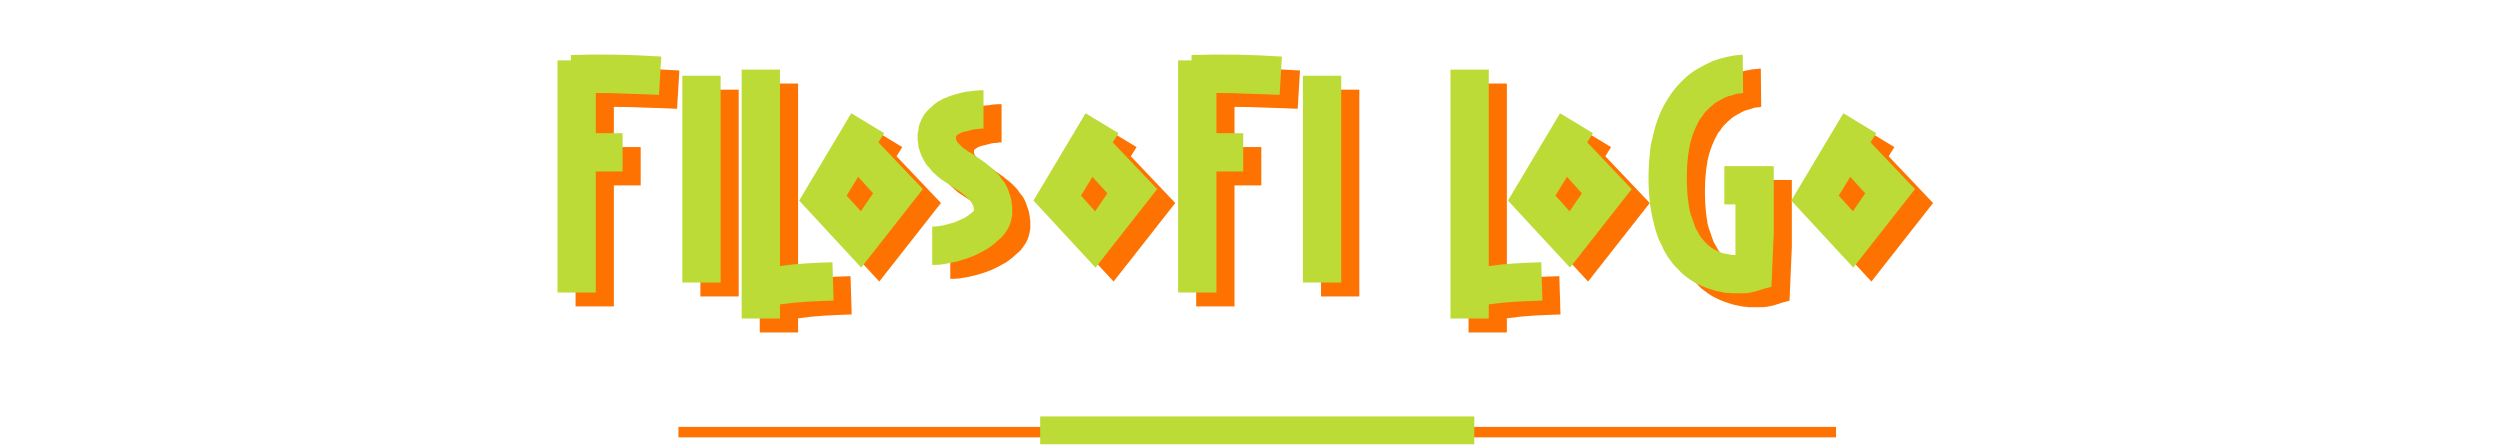<svg width="718" height="128" viewBox="0 0 718 128" fill="none" xmlns="http://www.w3.org/2000/svg">
<path d="M176.303 42.244H184.003V53.244H176.303V88.004H165.303V21.344H169.153V19.804C173.48 19.658 177.77 19.621 182.023 19.694C186.35 19.768 190.713 19.951 195.113 20.244L194.453 31.244C191.373 31.098 188.33 30.988 185.323 30.914C182.39 30.768 179.383 30.694 176.303 30.694V42.244ZM201.152 25.744H212.152V85.144H201.152V25.744ZM244.602 90.314C242.035 90.388 239.468 90.498 236.902 90.644C234.335 90.791 231.768 91.048 229.202 91.414V95.484H218.202V23.984H229.202V80.414C231.695 80.048 234.188 79.791 236.682 79.644C239.175 79.498 241.705 79.388 244.272 79.314L244.602 90.314ZM270.245 58.304L252.535 80.854L234.715 61.604L249.675 36.524L259.135 42.244L257.485 44.884L270.245 58.304ZM251.655 54.784L248.355 60.174L252.425 64.684L255.945 59.514L251.655 54.784ZM295.907 63.914V64.134V65.234C295.907 65.674 295.871 66.004 295.797 66.224C295.577 67.764 295.101 69.084 294.367 70.184C294.221 70.331 294.111 70.478 294.037 70.624C293.964 70.698 293.927 70.771 293.927 70.844L293.817 70.954C293.744 71.101 293.634 71.248 293.487 71.394C293.341 71.541 293.267 71.651 293.267 71.724C292.754 72.238 292.351 72.604 292.057 72.824C291.691 73.191 291.324 73.521 290.957 73.814C290.591 74.108 290.224 74.401 289.857 74.694C289.564 74.914 289.197 75.171 288.757 75.464C288.537 75.611 288.317 75.721 288.097 75.794C287.951 75.868 287.767 75.978 287.547 76.124C286.154 76.931 284.614 77.628 282.927 78.214C281.461 78.728 279.847 79.168 278.087 79.534C277.281 79.681 276.437 79.828 275.557 79.974C274.751 80.048 273.871 80.084 272.917 80.084V69.084C273.871 69.084 274.897 68.974 275.997 68.754C276.584 68.608 277.134 68.461 277.647 68.314C278.161 68.168 278.711 68.021 279.297 67.874L282.267 66.554C282.414 66.408 282.634 66.261 282.927 66.114C283.221 65.968 283.404 65.821 283.477 65.674C283.697 65.528 283.881 65.418 284.027 65.344C284.174 65.198 284.321 65.051 284.467 64.904C284.614 64.831 284.687 64.794 284.687 64.794C284.687 64.721 284.724 64.648 284.797 64.574C284.871 64.574 284.907 64.538 284.907 64.464V64.354V64.244V64.024C284.834 63.878 284.797 63.731 284.797 63.584C284.797 63.364 284.761 63.181 284.687 63.034C284.614 62.888 284.541 62.778 284.467 62.704C284.467 62.558 284.394 62.411 284.247 62.264C284.101 61.898 283.881 61.604 283.587 61.384C283.074 60.798 282.341 60.138 281.387 59.404C280.874 59.038 280.324 58.671 279.737 58.304C279.224 57.938 278.674 57.571 278.087 57.204L276.107 55.884C275.741 55.664 275.411 55.444 275.117 55.224C274.824 54.931 274.494 54.638 274.127 54.344C273.761 53.978 273.394 53.648 273.027 53.354C272.734 52.988 272.404 52.584 272.037 52.144C271.671 51.778 271.341 51.374 271.047 50.934C270.754 50.494 270.461 49.981 270.167 49.394C269.581 48.148 269.177 47.011 268.957 45.984V45.544C268.884 45.471 268.847 45.324 268.847 45.104V44.664L268.737 44.334V43.454V43.014V42.464C268.884 41.878 268.994 41.218 269.067 40.484C269.214 39.751 269.434 39.128 269.727 38.614C269.874 38.248 270.021 37.918 270.167 37.624C270.387 37.331 270.571 37.038 270.717 36.744C270.937 36.451 271.157 36.194 271.377 35.974C271.597 35.754 271.817 35.534 272.037 35.314C272.991 34.361 273.871 33.628 274.677 33.114C274.897 32.968 275.117 32.858 275.337 32.784C275.631 32.638 275.887 32.491 276.107 32.344C276.327 32.198 276.547 32.124 276.767 32.124C276.987 32.051 277.207 31.941 277.427 31.794C279.041 31.208 280.727 30.731 282.487 30.364C282.927 30.291 283.367 30.254 283.807 30.254C284.247 30.181 284.651 30.108 285.017 30.034C285.604 30.034 286.007 29.998 286.227 29.924H286.887H287.217H287.437H287.657V40.924H287.327H286.887C286.741 40.924 286.594 40.961 286.447 41.034C286.374 41.034 286.264 41.034 286.117 41.034C285.604 41.034 285.054 41.108 284.467 41.254C283.881 41.401 283.331 41.548 282.817 41.694C282.304 41.768 281.864 41.878 281.497 42.024C281.204 42.171 281.021 42.244 280.947 42.244C280.801 42.318 280.691 42.391 280.617 42.464C280.617 42.464 280.544 42.501 280.397 42.574C280.251 42.648 280.067 42.794 279.847 43.014C279.774 43.088 279.737 43.124 279.737 43.124V43.234V43.344V43.564V43.674V43.784V43.894C279.811 44.041 279.847 44.151 279.847 44.224C279.847 44.224 279.884 44.298 279.957 44.444C280.104 44.738 280.251 44.958 280.397 45.104L281.277 45.984C281.497 46.131 281.681 46.314 281.827 46.534C282.047 46.681 282.304 46.828 282.597 46.974C282.817 47.121 283.037 47.304 283.257 47.524C283.551 47.671 283.844 47.818 284.137 47.964C284.724 48.331 285.311 48.734 285.897 49.174C286.484 49.541 287.107 49.981 287.767 50.494C288.134 50.714 288.464 50.971 288.757 51.264C289.051 51.484 289.381 51.741 289.747 52.034C290.407 52.548 291.104 53.208 291.837 54.014C292.204 54.381 292.497 54.784 292.717 55.224C293.011 55.591 293.341 55.994 293.707 56.434C294.294 57.388 294.734 58.378 295.027 59.404C295.394 60.284 295.651 61.348 295.797 62.594C295.797 62.741 295.797 62.888 295.797 63.034C295.871 63.108 295.907 63.218 295.907 63.364V63.694V63.914ZM337.538 58.304L319.828 80.854L302.008 61.604L316.968 36.524L326.428 42.244L324.778 44.884L337.538 58.304ZM318.948 54.784L315.648 60.174L319.718 64.684L323.238 59.514L318.948 54.784ZM354.55 42.244H362.25V53.244H354.55V88.004H343.55V21.344H347.4V19.804C351.727 19.658 356.017 19.621 360.27 19.694C364.597 19.768 368.96 19.951 373.36 20.244L372.7 31.244C369.62 31.098 366.577 30.988 363.57 30.914C360.637 30.768 357.63 30.694 354.55 30.694V42.244ZM379.399 25.744H390.399V85.144H379.399V25.744ZM448.171 90.314C445.604 90.388 443.037 90.498 440.471 90.644C437.904 90.791 435.337 91.048 432.771 91.414V95.484H421.771V23.984H432.771V80.414C435.264 80.048 437.757 79.791 440.251 79.644C442.744 79.498 445.274 79.388 447.841 79.314L448.171 90.314ZM473.813 58.304L456.103 80.854L438.283 61.604L453.243 36.524L462.703 42.244L461.053 44.884L473.813 58.304ZM455.223 54.784L451.923 60.174L455.993 64.684L459.513 59.514L455.223 54.784ZM500.424 51.704H514.614V70.954L513.954 86.354C512.707 86.648 511.461 87.014 510.214 87.454C509.041 87.821 507.794 88.078 506.474 88.224H504.714H503.944H503.064H502.514H501.964C501.891 88.151 501.744 88.114 501.524 88.114H500.974C500.094 87.968 499.361 87.821 498.774 87.674C498.187 87.601 497.491 87.418 496.684 87.124C495.877 86.904 495.144 86.648 494.484 86.354C493.017 85.768 491.697 85.071 490.524 84.264C489.937 83.824 489.351 83.384 488.764 82.944C488.177 82.431 487.627 81.881 487.114 81.294C486.527 80.781 486.014 80.231 485.574 79.644C485.134 79.058 484.694 78.471 484.254 77.884C483.887 77.298 483.521 76.674 483.154 76.014C482.861 75.354 482.567 74.731 482.274 74.144C481.907 73.484 481.614 72.861 481.394 72.274C481.174 71.614 480.954 70.954 480.734 70.294C480.001 67.801 479.451 65.234 479.084 62.594C478.937 61.348 478.827 60.101 478.754 58.854C478.681 57.608 478.644 56.361 478.644 55.114C478.644 53.868 478.681 52.621 478.754 51.374C478.827 50.128 478.937 48.881 479.084 47.634C479.157 46.388 479.377 45.104 479.744 43.784C479.964 42.611 480.294 41.328 480.734 39.934C481.541 37.221 482.677 34.728 484.144 32.454C485.611 30.034 487.444 27.871 489.644 25.964C490.744 25.011 491.917 24.204 493.164 23.544C494.411 22.811 495.694 22.151 497.014 21.564C497.674 21.344 498.334 21.124 498.994 20.904C499.727 20.684 500.424 20.501 501.084 20.354C501.671 20.208 502.404 20.061 503.284 19.914C503.431 19.914 503.577 19.914 503.724 19.914C503.944 19.841 504.164 19.804 504.384 19.804H504.934L505.264 19.694H505.704L505.814 30.694H505.704H505.594C505.521 30.768 505.447 30.804 505.374 30.804H504.824C504.604 30.878 504.384 30.914 504.164 30.914C503.944 30.914 503.761 30.951 503.614 31.024C503.174 31.171 502.734 31.318 502.294 31.464C501.854 31.538 501.451 31.648 501.084 31.794C500.277 32.161 499.507 32.564 498.774 33.004C498.041 33.371 497.381 33.848 496.794 34.434C496.574 34.581 496.244 34.874 495.804 35.314L494.924 36.194C494.631 36.561 494.374 36.928 494.154 37.294C493.934 37.588 493.677 37.918 493.384 38.284C492.431 39.971 491.697 41.621 491.184 43.234C491.037 43.674 490.891 44.151 490.744 44.664C490.671 45.104 490.561 45.581 490.414 46.094C490.341 46.534 490.267 47.011 490.194 47.524C490.121 47.964 490.047 48.441 489.974 48.954C489.754 50.934 489.644 52.988 489.644 55.114C489.644 57.241 489.754 59.294 489.974 61.274C490.121 62.301 490.267 63.291 490.414 64.244C490.634 65.198 490.927 66.114 491.294 66.994C491.514 67.728 491.807 68.571 492.174 69.524L493.494 71.834C494.374 73.081 495.437 74.181 496.684 75.134C497.271 75.501 497.967 75.868 498.774 76.234C498.921 76.308 499.067 76.381 499.214 76.454C499.434 76.528 499.654 76.601 499.874 76.674C500.314 76.821 500.717 76.894 501.084 76.894C501.524 77.041 501.927 77.114 502.294 77.114C502.441 77.114 502.551 77.151 502.624 77.224H502.844H503.174H503.504H503.614V62.704H500.424V51.704ZM555.179 58.304L537.469 80.854L519.649 61.604L534.609 36.524L544.069 42.244L542.419 44.884L555.179 58.304ZM536.589 54.784L533.289 60.174L537.359 64.684L540.879 59.514L536.589 54.784Z" fill="#FE7201"/>
<path d="M171.109 38.248H178.809V49.248H171.109V84.008H160.109V17.348H163.959V15.808C168.285 15.662 172.575 15.625 176.829 15.698C181.155 15.772 185.519 15.955 189.919 16.248L189.259 27.248C186.179 27.102 183.135 26.992 180.129 26.918C177.195 26.772 174.189 26.698 171.109 26.698V38.248ZM195.957 21.748H206.957V81.148H195.957V21.748ZM239.407 86.318C236.841 86.392 234.274 86.502 231.707 86.648C229.141 86.795 226.574 87.052 224.007 87.418V91.488H213.007V19.988H224.007V76.418C226.501 76.052 228.994 75.795 231.487 75.648C233.981 75.502 236.511 75.392 239.077 75.318L239.407 86.318ZM265.05 54.308L247.34 76.858L229.52 57.608L244.48 32.528L253.94 38.248L252.29 40.888L265.05 54.308ZM246.46 50.788L243.16 56.178L247.23 60.688L250.75 55.518L246.46 50.788ZM290.713 59.918V60.138V61.238C290.713 61.678 290.676 62.008 290.603 62.228C290.383 63.768 289.906 65.088 289.173 66.188C289.026 66.335 288.916 66.482 288.843 66.628C288.77 66.702 288.733 66.775 288.733 66.848L288.623 66.958C288.55 67.105 288.44 67.252 288.293 67.398C288.146 67.545 288.073 67.655 288.073 67.728C287.56 68.242 287.156 68.608 286.863 68.828C286.496 69.195 286.13 69.525 285.763 69.818C285.396 70.112 285.03 70.405 284.663 70.698C284.37 70.918 284.003 71.175 283.563 71.468C283.343 71.615 283.123 71.725 282.903 71.798C282.756 71.872 282.573 71.982 282.353 72.128C280.96 72.935 279.42 73.632 277.733 74.218C276.266 74.732 274.653 75.172 272.893 75.538C272.086 75.685 271.243 75.832 270.363 75.978C269.556 76.052 268.676 76.088 267.723 76.088V65.088C268.676 65.088 269.703 64.978 270.803 64.758C271.39 64.612 271.94 64.465 272.453 64.318C272.966 64.172 273.516 64.025 274.103 63.878L277.073 62.558C277.22 62.412 277.44 62.265 277.733 62.118C278.026 61.972 278.21 61.825 278.283 61.678C278.503 61.532 278.686 61.422 278.833 61.348C278.98 61.202 279.126 61.055 279.273 60.908C279.42 60.835 279.493 60.798 279.493 60.798C279.493 60.725 279.53 60.652 279.603 60.578C279.676 60.578 279.713 60.542 279.713 60.468V60.358V60.248V60.028C279.64 59.882 279.603 59.735 279.603 59.588C279.603 59.368 279.566 59.185 279.493 59.038C279.42 58.892 279.346 58.782 279.273 58.708C279.273 58.562 279.2 58.415 279.053 58.268C278.906 57.902 278.686 57.608 278.393 57.388C277.88 56.802 277.146 56.142 276.193 55.408C275.68 55.042 275.13 54.675 274.543 54.308C274.03 53.942 273.48 53.575 272.893 53.208L270.913 51.888C270.546 51.668 270.216 51.448 269.923 51.228C269.63 50.935 269.3 50.642 268.933 50.348C268.566 49.982 268.2 49.652 267.833 49.358C267.54 48.992 267.21 48.588 266.843 48.148C266.476 47.782 266.146 47.378 265.853 46.938C265.56 46.498 265.266 45.985 264.973 45.398C264.386 44.152 263.983 43.015 263.763 41.988V41.548C263.69 41.475 263.653 41.328 263.653 41.108V40.668L263.543 40.338V39.458V39.018V38.468C263.69 37.882 263.8 37.222 263.873 36.488C264.02 35.755 264.24 35.132 264.533 34.618C264.68 34.252 264.826 33.922 264.973 33.628C265.193 33.335 265.376 33.042 265.523 32.748C265.743 32.455 265.963 32.198 266.183 31.978C266.403 31.758 266.623 31.538 266.843 31.318C267.796 30.365 268.676 29.632 269.483 29.118C269.703 28.972 269.923 28.862 270.143 28.788C270.436 28.642 270.693 28.495 270.913 28.348C271.133 28.202 271.353 28.128 271.573 28.128C271.793 28.055 272.013 27.945 272.233 27.798C273.846 27.212 275.533 26.735 277.293 26.368C277.733 26.295 278.173 26.258 278.613 26.258C279.053 26.185 279.456 26.112 279.823 26.038C280.41 26.038 280.813 26.002 281.033 25.928H281.693H282.023H282.243H282.463V36.928H282.133H281.693C281.546 36.928 281.4 36.965 281.253 37.038C281.18 37.038 281.07 37.038 280.923 37.038C280.41 37.038 279.86 37.112 279.273 37.258C278.686 37.405 278.136 37.552 277.623 37.698C277.11 37.772 276.67 37.882 276.303 38.028C276.01 38.175 275.826 38.248 275.753 38.248C275.606 38.322 275.496 38.395 275.423 38.468C275.423 38.468 275.35 38.505 275.203 38.578C275.056 38.652 274.873 38.798 274.653 39.018C274.58 39.092 274.543 39.128 274.543 39.128V39.238V39.348V39.568V39.678V39.788V39.898C274.616 40.045 274.653 40.155 274.653 40.228C274.653 40.228 274.69 40.302 274.763 40.448C274.91 40.742 275.056 40.962 275.203 41.108L276.083 41.988C276.303 42.135 276.486 42.318 276.633 42.538C276.853 42.685 277.11 42.832 277.403 42.978C277.623 43.125 277.843 43.308 278.063 43.528C278.356 43.675 278.65 43.822 278.943 43.968C279.53 44.335 280.116 44.738 280.703 45.178C281.29 45.545 281.913 45.985 282.573 46.498C282.94 46.718 283.27 46.975 283.563 47.268C283.856 47.488 284.186 47.745 284.553 48.038C285.213 48.552 285.91 49.212 286.643 50.018C287.01 50.385 287.303 50.788 287.523 51.228C287.816 51.595 288.146 51.998 288.513 52.438C289.1 53.392 289.54 54.382 289.833 55.408C290.2 56.288 290.456 57.352 290.603 58.598C290.603 58.745 290.603 58.892 290.603 59.038C290.676 59.112 290.713 59.222 290.713 59.368V59.698V59.918ZM332.344 54.308L314.634 76.858L296.814 57.608L311.774 32.528L321.234 38.248L319.584 40.888L332.344 54.308ZM313.754 50.788L310.454 56.178L314.524 60.688L318.044 55.518L313.754 50.788ZM349.356 38.248H357.056V49.248H349.356V84.008H338.356V17.348H342.206V15.808C346.533 15.662 350.823 15.625 355.076 15.698C359.403 15.772 363.766 15.955 368.166 16.248L367.506 27.248C364.426 27.102 361.383 26.992 358.376 26.918C355.443 26.772 352.436 26.698 349.356 26.698V38.248ZM374.205 21.748H385.205V81.148H374.205V21.748ZM442.976 86.318C440.41 86.392 437.843 86.502 435.276 86.648C432.71 86.795 430.143 87.052 427.576 87.418V91.488H416.576V19.988H427.576V76.418C430.07 76.052 432.563 75.795 435.056 75.648C437.55 75.502 440.08 75.392 442.646 75.318L442.976 86.318ZM468.619 54.308L450.909 76.858L433.089 57.608L448.049 32.528L457.509 38.248L455.859 40.888L468.619 54.308ZM450.029 50.788L446.729 56.178L450.799 60.688L454.319 55.518L450.029 50.788ZM495.23 47.708H509.42V66.958L508.76 82.358C507.513 82.652 506.266 83.018 505.02 83.458C503.846 83.825 502.6 84.082 501.28 84.228H499.52H498.75H497.87H497.32H496.77C496.696 84.155 496.55 84.118 496.33 84.118H495.78C494.9 83.972 494.166 83.825 493.58 83.678C492.993 83.605 492.296 83.422 491.49 83.128C490.683 82.908 489.95 82.652 489.29 82.358C487.823 81.772 486.503 81.075 485.33 80.268C484.743 79.828 484.156 79.388 483.57 78.948C482.983 78.435 482.433 77.885 481.92 77.298C481.333 76.785 480.82 76.235 480.38 75.648C479.94 75.062 479.5 74.475 479.06 73.888C478.693 73.302 478.326 72.678 477.96 72.018C477.666 71.358 477.373 70.735 477.08 70.148C476.713 69.488 476.42 68.865 476.2 68.278C475.98 67.618 475.76 66.958 475.54 66.298C474.806 63.805 474.256 61.238 473.89 58.598C473.743 57.352 473.633 56.105 473.56 54.858C473.486 53.612 473.45 52.365 473.45 51.118C473.45 49.872 473.486 48.625 473.56 47.378C473.633 46.132 473.743 44.885 473.89 43.638C473.963 42.392 474.183 41.108 474.55 39.788C474.77 38.615 475.1 37.332 475.54 35.938C476.346 33.225 477.483 30.732 478.95 28.458C480.416 26.038 482.25 23.875 484.45 21.968C485.55 21.015 486.723 20.208 487.97 19.548C489.216 18.815 490.5 18.155 491.82 17.568C492.48 17.348 493.14 17.128 493.8 16.908C494.533 16.688 495.23 16.505 495.89 16.358C496.476 16.212 497.21 16.065 498.09 15.918C498.236 15.918 498.383 15.918 498.53 15.918C498.75 15.845 498.97 15.808 499.19 15.808H499.74L500.07 15.698H500.51L500.62 26.698H500.51H500.4C500.326 26.772 500.253 26.808 500.18 26.808H499.63C499.41 26.882 499.19 26.918 498.97 26.918C498.75 26.918 498.566 26.955 498.42 27.028C497.98 27.175 497.54 27.322 497.1 27.468C496.66 27.542 496.256 27.652 495.89 27.798C495.083 28.165 494.313 28.568 493.58 29.008C492.846 29.375 492.186 29.852 491.6 30.438C491.38 30.585 491.05 30.878 490.61 31.318L489.73 32.198C489.436 32.565 489.18 32.932 488.96 33.298C488.74 33.592 488.483 33.922 488.19 34.288C487.236 35.975 486.503 37.625 485.99 39.238C485.843 39.678 485.696 40.155 485.55 40.668C485.476 41.108 485.366 41.585 485.22 42.098C485.146 42.538 485.073 43.015 485 43.528C484.926 43.968 484.853 44.445 484.78 44.958C484.56 46.938 484.45 48.992 484.45 51.118C484.45 53.245 484.56 55.298 484.78 57.278C484.926 58.305 485.073 59.295 485.22 60.248C485.44 61.202 485.733 62.118 486.1 62.998C486.32 63.732 486.613 64.575 486.98 65.528L488.3 67.838C489.18 69.085 490.243 70.185 491.49 71.138C492.076 71.505 492.773 71.872 493.58 72.238C493.726 72.312 493.873 72.385 494.02 72.458C494.24 72.532 494.46 72.605 494.68 72.678C495.12 72.825 495.523 72.898 495.89 72.898C496.33 73.045 496.733 73.118 497.1 73.118C497.246 73.118 497.356 73.155 497.43 73.228H497.65H497.98H498.31H498.42V58.708H495.23V47.708ZM549.985 54.308L532.275 76.858L514.455 57.608L529.415 32.528L538.875 38.248L537.225 40.888L549.985 54.308ZM531.395 50.788L528.095 56.178L532.165 60.688L535.685 55.518L531.395 50.788Z" fill="#BCDB37"/>
<line x1="194.844" y1="124.105" x2="527.311" y2="124.105" stroke="#FE7201" stroke-width="3"/>
<line x1="298.74" y1="123.602" x2="423.416" y2="123.602" stroke="#BCDB37" stroke-width="8"/>
</svg>
